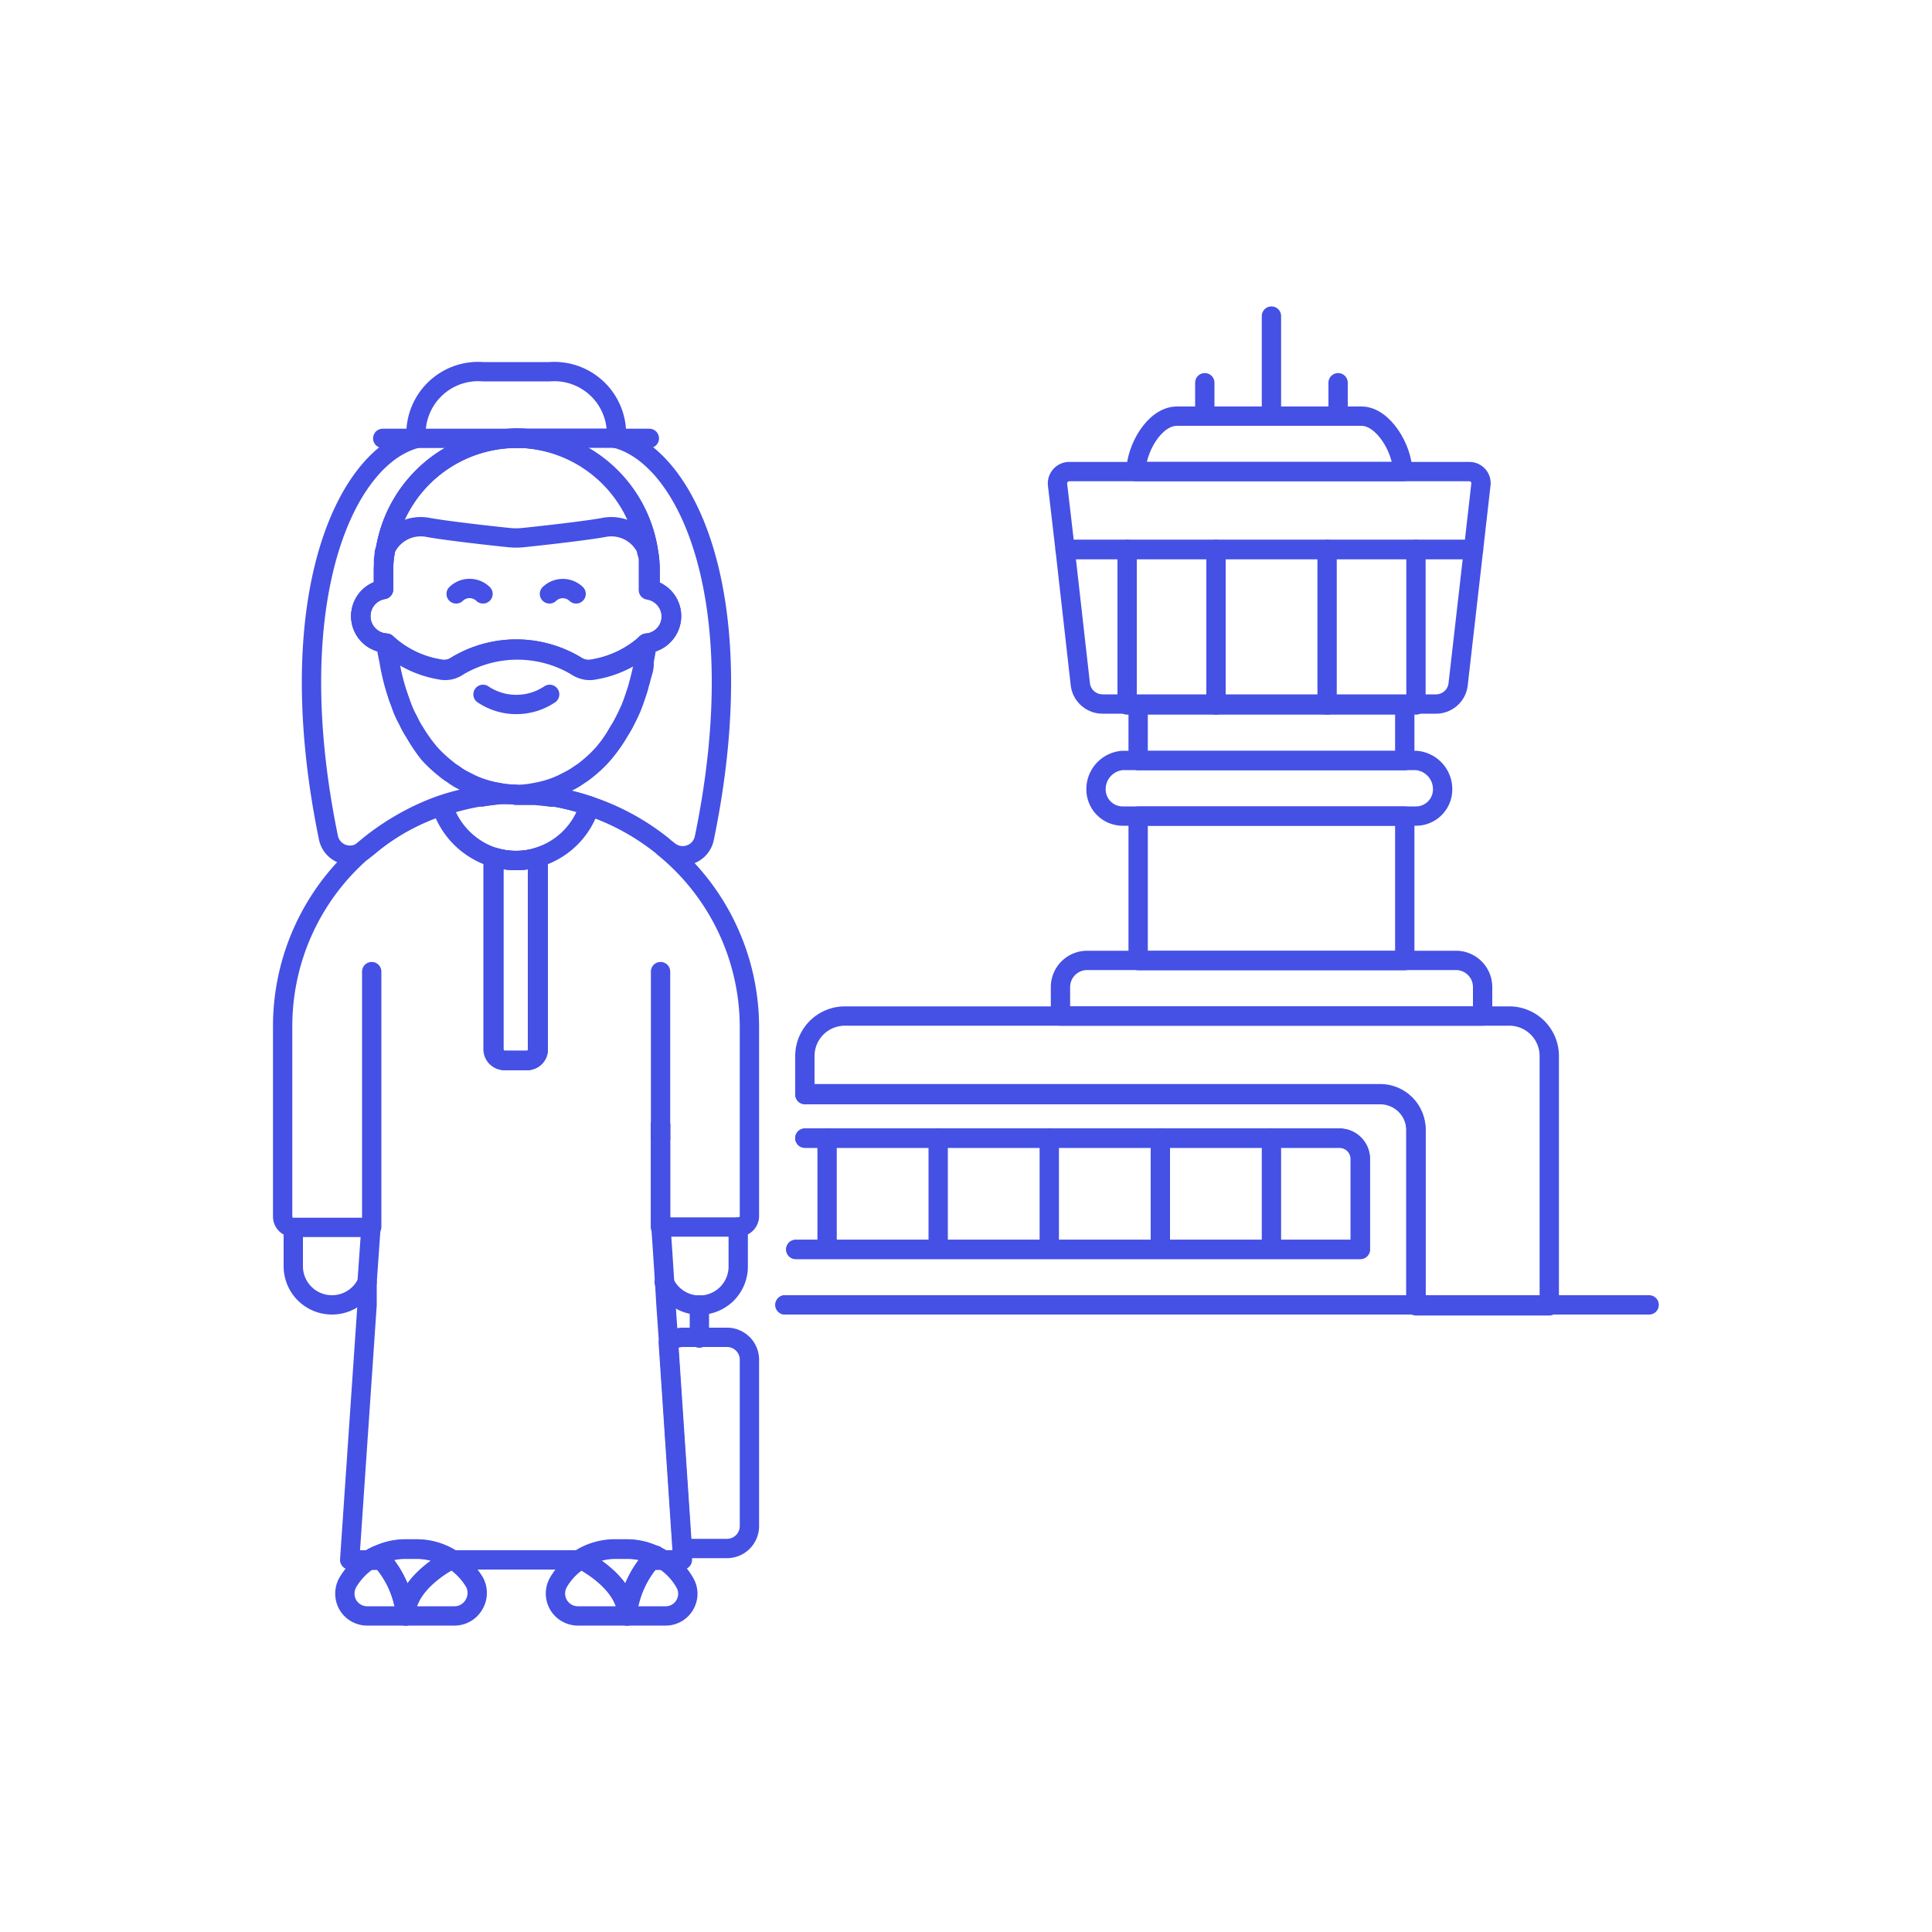 <svg id="Layer_1" data-name="Layer 1" xmlns="http://www.w3.org/2000/svg" viewBox="0 0 100 100"><defs><style>.cls-1{fill:none;stroke:#4550e5;stroke-linecap:round;stroke-linejoin:round;}</style></defs><title>arab-male-travel</title><g id="New_Symbol_36" data-name="New Symbol 36"><polyline class="cls-1" points="85.36 67.54 80.19 67.54 73.29 67.54 40.63 67.54"/></g><path class="cls-1" d="M40.63,67.54H73.29V58.45a1.85,1.85,0,0,0-1.84-1.84H41.66"/><path class="cls-1" d="M41.66,58.91H69.33A1.08,1.08,0,0,1,70.41,60v4.67H41.19"/><line class="cls-1" x1="34.19" y1="58.91" x2="34.19" y2="58.23"/><path class="cls-1" d="M41.66,58.91H69.33A1.08,1.08,0,0,1,70.41,60v4.67H41.19"/><path class="cls-1" d="M41.66,54.66v2H71.45a1.85,1.85,0,0,1,1.84,1.84v9.09h6.9V54.66a2.07,2.07,0,0,0-2.07-2.07H43.73A2.07,2.07,0,0,0,41.66,54.66Z"/><path class="cls-1" d="M56.27,49.71a1.38,1.38,0,0,0-1.38,1.38v1.5H76.74v-1.5a1.38,1.38,0,0,0-1.38-1.38Z"/><path class="cls-1" d="M55.35,24.41a.61.61,0,0,0-.61.69l.39,3.34H76.27l.38-3.34a.6.6,0,0,0-.6-.69Z"/><rect class="cls-1" x="58.91" y="36.49" width="13.8" height="2.88"/><path class="cls-1" d="M58.8,24.41H72.6c0-1.17-1-2.87-2.13-2.87H60.92C59.75,21.54,58.8,23.24,58.8,24.41Z"/><rect class="cls-1" x="58.91" y="42.24" width="13.8" height="7.48"/><path class="cls-1" d="M58.11,39.36a1.49,1.49,0,0,0-1.38,1.5,1.38,1.38,0,0,0,1.38,1.38H73.29a1.38,1.38,0,0,0,1.38-1.38,1.49,1.49,0,0,0-1.38-1.5Z"/><path class="cls-1" d="M76.27,28.44l-.8,7a1.15,1.15,0,0,1-1.14,1H57.07a1.16,1.16,0,0,1-1.15-1l-.79-7Z"/><line class="cls-1" x1="65.81" y1="21.54" x2="65.81" y2="16.36"/><line class="cls-1" x1="62.36" y1="21.54" x2="62.36" y2="19.81"/><line class="cls-1" x1="69.26" y1="21.54" x2="69.26" y2="19.81"/><line class="cls-1" x1="73.29" y1="28.44" x2="73.29" y2="36.49"/><line class="cls-1" x1="68.69" y1="28.44" x2="68.69" y2="36.49"/><line class="cls-1" x1="62.94" y1="28.44" x2="62.94" y2="36.49"/><line class="cls-1" x1="58.34" y1="28.44" x2="58.34" y2="36.49"/><line class="cls-1" x1="65.81" y1="58.91" x2="65.81" y2="64.66"/><line class="cls-1" x1="60.06" y1="58.91" x2="60.06" y2="64.66"/><line class="cls-1" x1="54.31" y1="58.91" x2="54.31" y2="64.66"/><line class="cls-1" x1="48.56" y1="58.91" x2="48.56" y2="64.66"/><line class="cls-1" x1="42.81" y1="58.91" x2="42.81" y2="64.66"/><path class="cls-1" d="M19,66.38a2,2,0,0,1-1.82,1.16,2,2,0,0,1-2-2v-2"/><polyline class="cls-1" points="34.19 63.51 34.19 58.91 34.19 58.23"/><path class="cls-1" d="M38.79,53.16v9.78a.57.57,0,0,1-.58.57h-4l.08,1.15.11,1.7v0l.07,1.16.14,2,.71,10.65,0,.57h-1a2.55,2.55,0,0,0-.46-.25,3.3,3.3,0,0,0-1.44-.32h-.57a3.35,3.35,0,0,0-1.9.57H23.44a3.37,3.37,0,0,0-1.9-.57H21a3.34,3.34,0,0,0-1.44.32,2.55,2.55,0,0,0-.46.25h-1L19,67.54,19,66.38v0l.2-2.85h-4a.56.56,0,0,1-.57-.57V53.16A12,12,0,0,1,19,43.85l.06-.05a12.07,12.07,0,0,1,3.79-2.08.76.76,0,0,1,.06.18,4.06,4.06,0,0,0,2.61,2.47v9.94a.58.58,0,0,0,.58.58h1.15a.57.57,0,0,0,.57-.58V44.37a4,4,0,0,0,2.61-2.47,1.89,1.89,0,0,1,.06-.18,12.23,12.23,0,0,1,3.8,2.08s0,0,.05.05A12,12,0,0,1,38.79,53.16Z"/><path class="cls-1" d="M19.73,80.76h-.67a2.55,2.55,0,0,1,.46-.25Z"/><path class="cls-1" d="M34.36,80.76h-.67l.21-.25A2.55,2.55,0,0,1,34.36,80.76Z"/><path class="cls-1" d="M25.72,41.13c-.27,0-.55.06-.82.11h-.14l.16,0h0Z"/><path class="cls-1" d="M27.86,44.37v9.94a.57.57,0,0,1-.57.58H26.14a.58.58,0,0,1-.58-.58V44.37a4,4,0,0,0,2.3,0Z"/><path class="cls-1" d="M28.67,41.25h-.14c-.28-.05-.55-.08-.83-.11l.79.08h0Z"/><line class="cls-1" x1="34.19" y1="63.51" x2="34.19" y2="58.91"/><line class="cls-1" x1="34.19" y1="58.91" x2="34.19" y2="58.23"/><line class="cls-1" x1="19.24" y1="63.51" x2="19.24" y2="50.29"/><line class="cls-1" x1="34.19" y1="58.23" x2="34.19" y2="50.29"/><path class="cls-1" d="M38.21,63.51v2a2,2,0,0,1-3.83.85"/><path class="cls-1" d="M32.46,83.64H29.9a1.16,1.16,0,0,1-1-1.73A3.33,3.33,0,0,1,30,80.76h.17S32.46,81.91,32.46,83.64Z"/><path class="cls-1" d="M35.45,83.06a1.14,1.14,0,0,1-1,.58h-2a5.14,5.14,0,0,1,1.23-2.88l.21-.25a2.55,2.55,0,0,1,.46.25,3.33,3.33,0,0,1,1.09,1.15A1.13,1.13,0,0,1,35.45,83.06Z"/><path class="cls-1" d="M21,83.64H19a1.16,1.16,0,0,1-1-.58,1.18,1.18,0,0,1,0-1.15,3.53,3.53,0,0,1,1.09-1.15,2.55,2.55,0,0,1,.46-.25l.21.25A5.07,5.07,0,0,1,21,83.64Z"/><path class="cls-1" d="M24.53,83.06a1.16,1.16,0,0,1-1,.58H21c0-1.73,2.3-2.88,2.3-2.88h.18a3.53,3.53,0,0,1,1.09,1.15A1.18,1.18,0,0,1,24.53,83.06Z"/><path class="cls-1" d="M23.44,80.76h-.18S21,81.91,21,83.64a5.07,5.07,0,0,0-1.23-2.88l-.21-.25A3.34,3.34,0,0,1,21,80.19h.58A3.37,3.37,0,0,1,23.44,80.76Z"/><path class="cls-1" d="M19.52,80.51l0,0"/><path class="cls-1" d="M33.9,80.51l-.21.25a5.14,5.14,0,0,0-1.23,2.88c0-1.73-2.3-2.88-2.3-2.88H30a3.35,3.35,0,0,1,1.9-.57h.57A3.3,3.3,0,0,1,33.9,80.51Z"/><path class="cls-1" d="M33.92,80.49l0,0"/><path class="cls-1" d="M38.79,70.41V79a1.16,1.16,0,0,1-1.15,1.15H35.3l-.71-10.65a1.18,1.18,0,0,1,.75-.28h2.3A1.16,1.16,0,0,1,38.79,70.41Z"/><line class="cls-1" x1="36.2" y1="67.54" x2="36.2" y2="69.26"/><path class="cls-1" d="M27.86,44.37v9.94a.57.57,0,0,1-.57.58H26.14a.58.58,0,0,1-.58-.58V44.37a4,4,0,0,0,2.3,0Z"/><path class="cls-1" d="M30.53,41.72a1.89,1.89,0,0,0-.06.18,4,4,0,0,1-4.91,2.47A4.06,4.06,0,0,1,23,41.9a.76.76,0,0,0-.06-.18,12.48,12.48,0,0,1,1.87-.47h.14c.27-.05.55-.08.82-.11s.66,0,1,0,.67,0,1,0,.55.06.83.11h.14A12.66,12.66,0,0,1,30.53,41.72Z"/><path class="cls-1" d="M34.76,31.89a1.41,1.41,0,0,1-1.29,1.4h0v0a5.44,5.44,0,0,1-2.73,1.33,1.18,1.18,0,0,1-.95-.18,6,6,0,0,0-6.14,0,1.16,1.16,0,0,1-.94.18A5.3,5.3,0,0,1,20,33.29a1.4,1.4,0,0,1-.15-2.78v-.92a6.4,6.4,0,0,1,.08-1,6.89,6.89,0,0,1,13.64,0,5.37,5.37,0,0,1,.08,1v.92A1.41,1.41,0,0,1,34.76,31.89Z"/><path class="cls-1" d="M34.76,31.89a1.41,1.41,0,0,1-1.29,1.4h0v0a5.44,5.44,0,0,1-2.73,1.33,1.18,1.18,0,0,1-.95-.18,6,6,0,0,0-6.14,0,1.16,1.16,0,0,1-.94.18A5.3,5.3,0,0,1,20,33.29a1.4,1.4,0,0,1-.15-2.78v-.92a6.4,6.4,0,0,1,.08-1,6.89,6.89,0,0,1,13.64,0,5.37,5.37,0,0,1,.08,1v.92A1.41,1.41,0,0,1,34.76,31.89Z"/><path class="cls-1" d="M33.47,33.29c0,.32-.08.64-.13.94a.89.89,0,0,0,0,.14c0,.25-.1.5-.16.73a2,2,0,0,1-.07.26,4.81,4.81,0,0,1-.16.54c-.08.25-.17.5-.26.73a0,0,0,0,0,0,0c-.1.22-.2.44-.3.63a5.82,5.82,0,0,1-.34.6A7,7,0,0,1,31.23,39a6.3,6.3,0,0,1-.8.76,3.28,3.28,0,0,1-.44.32,3.68,3.68,0,0,1-.45.28l-.45.23a5.58,5.58,0,0,1-1.34.42,5.41,5.41,0,0,1-1,.11,5.31,5.31,0,0,1-1-.11,5.52,5.52,0,0,1-1.35-.42l-.45-.23a3,3,0,0,1-.44-.28,3.28,3.28,0,0,1-.44-.32,7.11,7.11,0,0,1-.81-.76,8.59,8.59,0,0,1-.78-1.08,4.36,4.36,0,0,1-.33-.6,5.25,5.25,0,0,1-.3-.63c-.05-.13-.1-.26-.15-.41s-.1-.29-.15-.44a11.09,11.09,0,0,1-.38-1.58c-.06-.3-.1-.62-.14-.94a5.3,5.3,0,0,0,2.74,1.35,1.16,1.16,0,0,0,.94-.18,6,6,0,0,1,6.14,0,1.18,1.18,0,0,0,.95.18,5.44,5.44,0,0,0,2.73-1.33S33.46,33.3,33.47,33.29Z"/><path class="cls-1" d="M25,35.94a3.1,3.1,0,0,0,3.45,0"/><path class="cls-1" d="M36.46,43.36a1.14,1.14,0,0,1-1.85.67l-.23-.18s0,0-.05-.05a12.23,12.23,0,0,0-3.8-2.08,12.66,12.66,0,0,0-1.86-.47l-.16,0h0l-.79-.08c-.32,0-.65,0-1,0a5.41,5.41,0,0,0,1-.11,5.58,5.58,0,0,0,1.34-.42l.45-.23a3.68,3.68,0,0,0,.45-.28,3.28,3.28,0,0,0,.44-.32,6.3,6.3,0,0,0,.8-.76A7,7,0,0,0,32,37.89a5.82,5.82,0,0,0,.34-.6c.1-.19.2-.41.3-.63a0,0,0,0,1,0,0c.09-.23.18-.48.26-.73a4.81,4.81,0,0,0,.16-.54,2,2,0,0,0,.07-.26c.06-.23.12-.48.16-.73a.89.89,0,0,1,0-.14c0-.3.1-.62.13-.94a1.4,1.4,0,0,0,.14-2.78V29a1.1,1.1,0,0,0-.08-.41,6.88,6.88,0,0,0-6.82-5.91h5.18C35.61,23.62,39,31.05,36.46,43.36Z"/><path class="cls-1" d="M25.68,41a5.31,5.31,0,0,0,1,.11c-.33,0-.66,0-1,0l-.79.08h0l-.16,0a12.48,12.48,0,0,0-1.87.47A12.07,12.07,0,0,0,19.1,43.8l-.06.05-.23.18A1.14,1.14,0,0,1,17,43.36c-2.53-12.31.85-19.74,4.58-20.67h5.17a6.89,6.89,0,0,0-6.82,5.91,1.34,1.34,0,0,0-.08.41v1.5A1.4,1.4,0,0,0,20,33.29c0,.32.08.64.14.94a11.09,11.09,0,0,0,.38,1.58c.05.15.09.3.15.44s.1.28.15.41a5.25,5.25,0,0,0,.3.63,4.36,4.36,0,0,0,.33.6A8.59,8.59,0,0,0,22.19,39a7.11,7.11,0,0,0,.81.76,3.28,3.28,0,0,0,.44.32,3,3,0,0,0,.44.28l.45.23A5.52,5.52,0,0,0,25.68,41Z"/><path class="cls-1" d="M21.54,22.69A3.22,3.22,0,0,1,25,19.24h3.45a3.22,3.22,0,0,1,3.45,3.45"/><path class="cls-1" d="M24.92,41.21l0,0"/><path class="cls-1" d="M28.53,41.24l0,0"/><path class="cls-1" d="M19.89,28.6a2,2,0,0,1,2.22-1.31c.89.17,3.38.45,4.28.54a3.42,3.42,0,0,0,.64,0c.9-.09,3.4-.37,4.28-.54a2,2,0,0,1,2.22,1.31"/><line class="cls-1" x1="33.61" y1="22.69" x2="31.89" y2="22.69"/><line class="cls-1" x1="21.54" y1="22.69" x2="19.81" y2="22.69"/><path class="cls-1" d="M29.82,30.74a1,1,0,0,0-1.38,0"/><path class="cls-1" d="M25,30.74a1,1,0,0,0-1.39,0"/></svg>